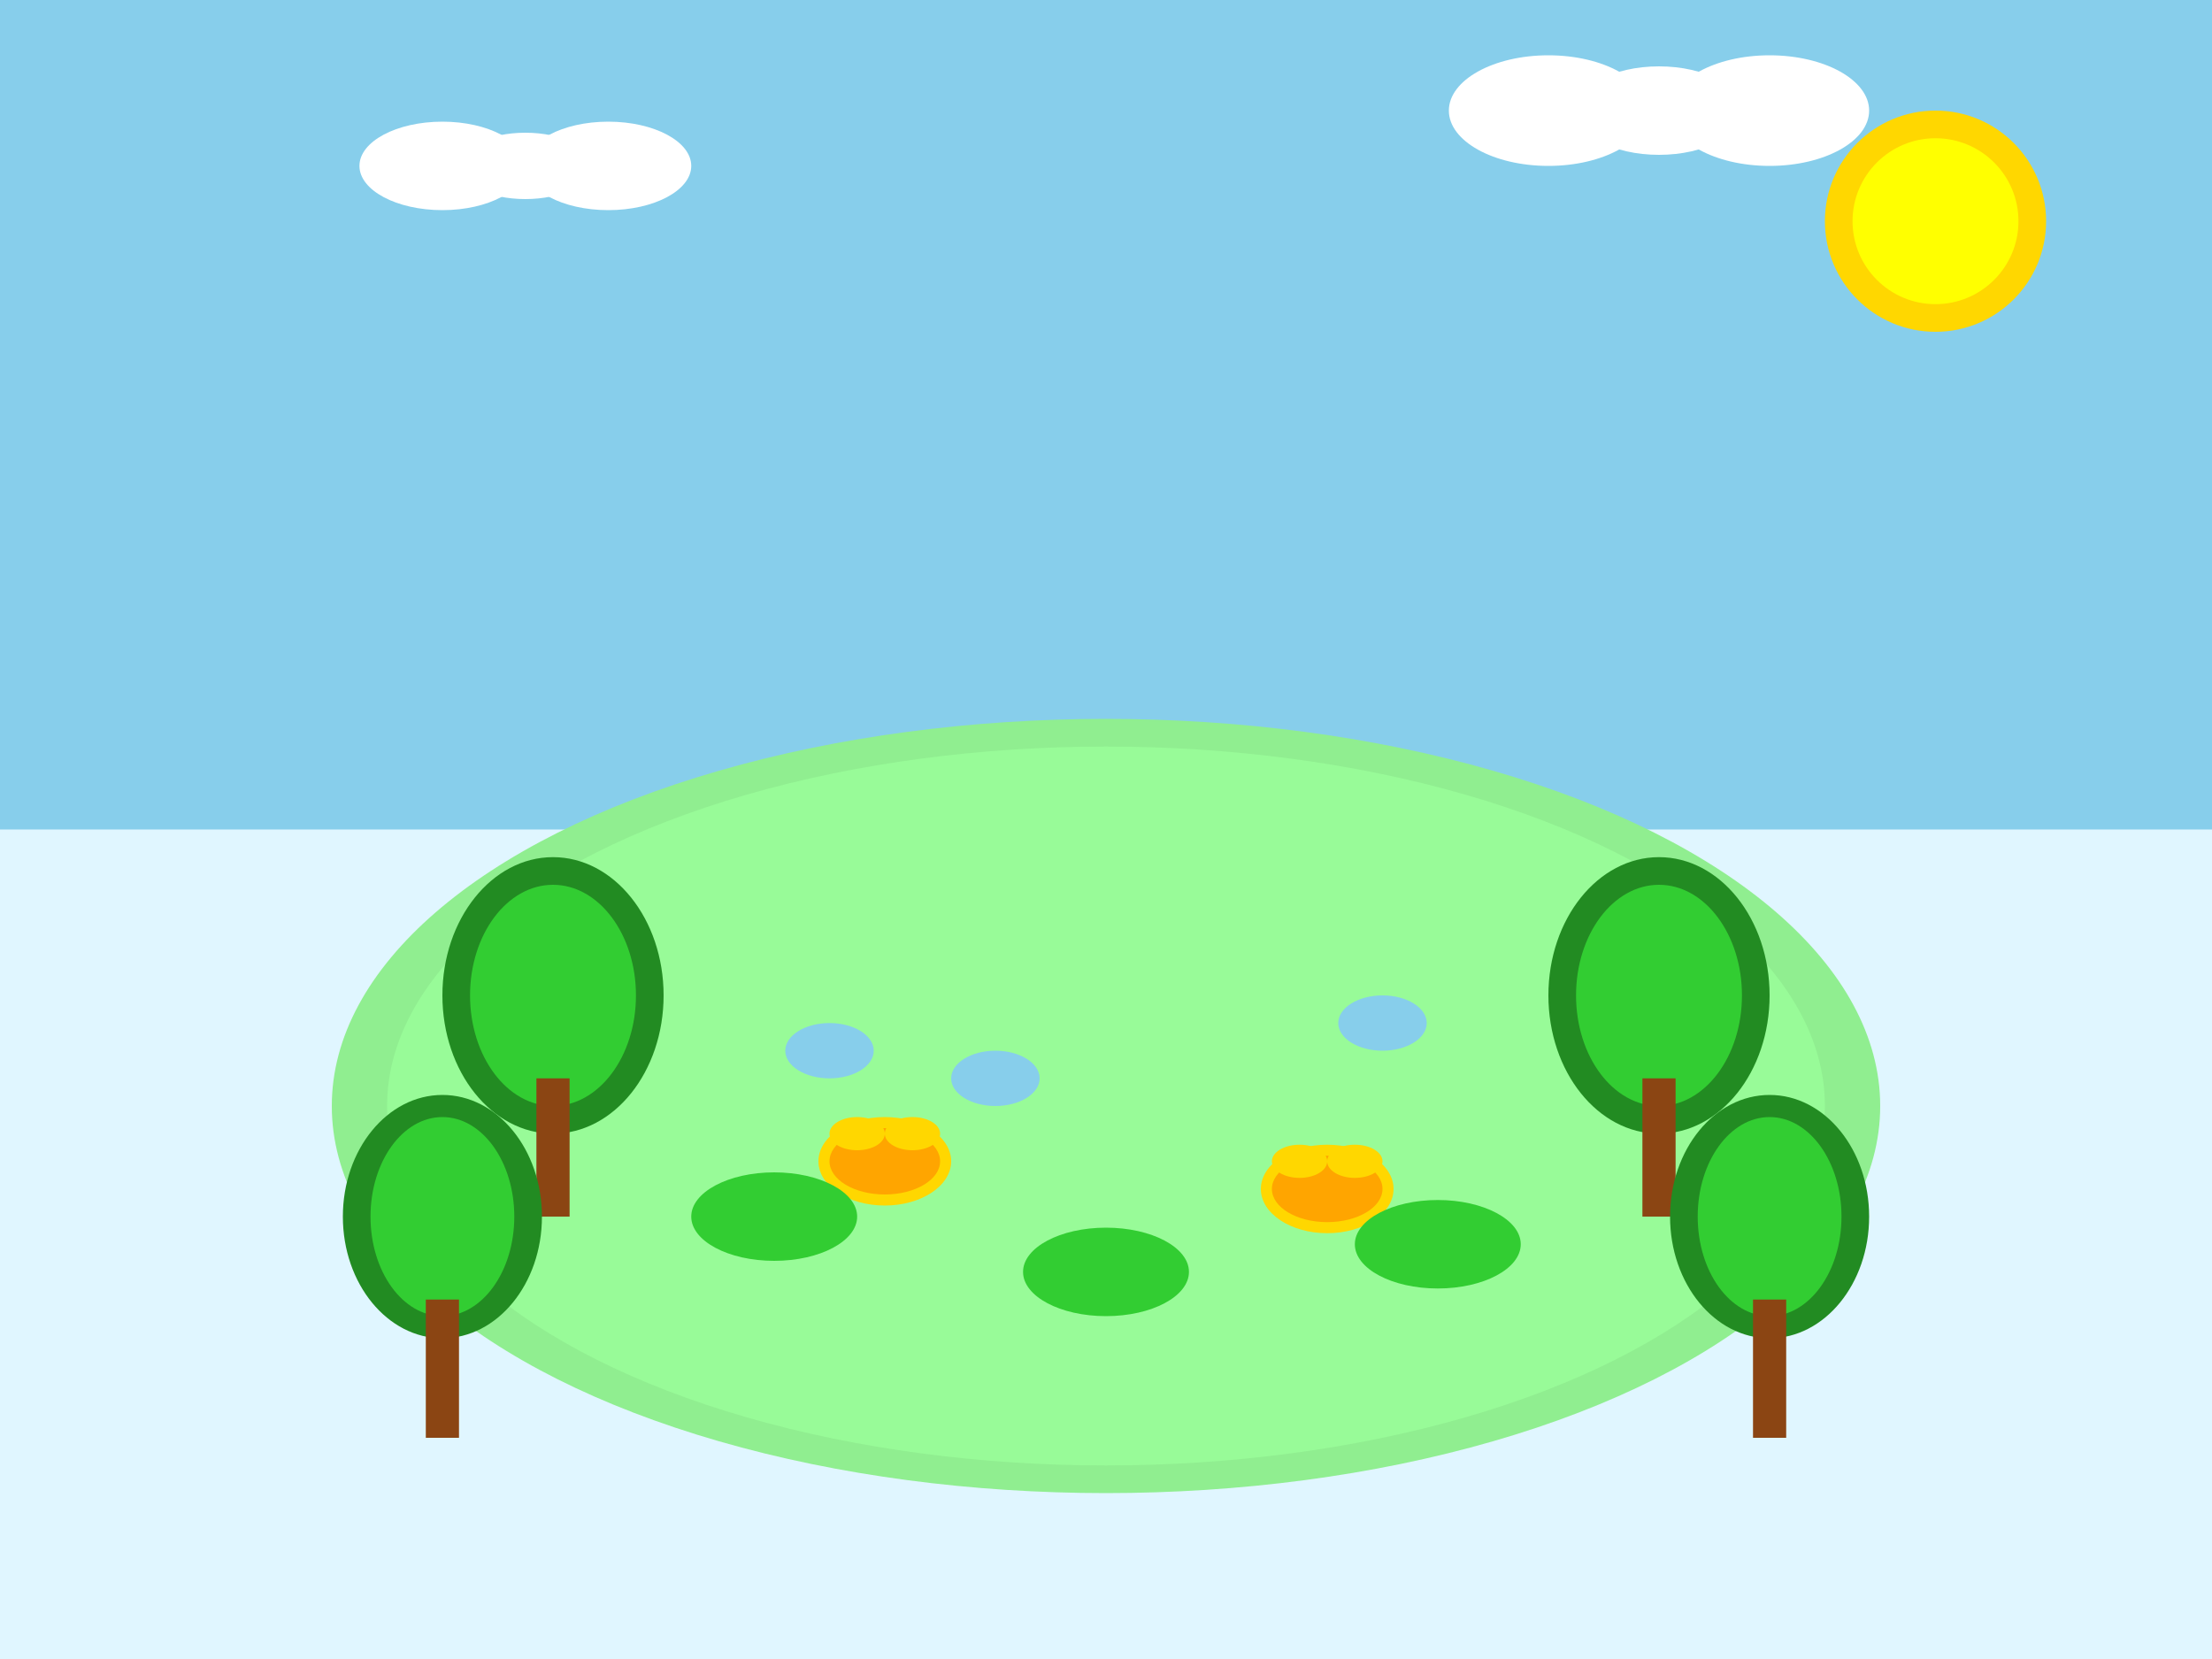 <svg width="400" height="300" viewBox="0 0 400 300" fill="none" xmlns="http://www.w3.org/2000/svg">
  <!-- Background -->
  <rect width="400" height="300" fill="#E0F6FF"/>
  
  <!-- Sky -->
  <rect x="0" y="0" width="400" height="150" fill="#87CEEB"/>
  
  <!-- Lake -->
  <ellipse cx="200" cy="200" rx="120" ry="60" fill="#4682B4"/>
  <ellipse cx="200" cy="200" rx="100" ry="50" fill="#5F9EA0"/>
  <ellipse cx="200" cy="200" rx="80" ry="40" fill="#87CEEB"/>
  
  <!-- Lake reflections -->
  <ellipse cx="200" cy="200" rx="60" ry="30" fill="#B0E0E6"/>
  <ellipse cx="200" cy="200" rx="40" ry="20" fill="#E0F6FF"/>
  
  <!-- Lake shore -->
  <ellipse cx="200" cy="200" rx="140" ry="70" fill="#90EE90"/>
  <ellipse cx="200" cy="200" rx="130" ry="65" fill="#98FB98"/>
  
  <!-- Trees around lake -->
  <ellipse cx="100" cy="180" rx="20" ry="25" fill="#228B22"/>
  <ellipse cx="100" cy="180" rx="15" ry="20" fill="#32CD32"/>
  <rect x="97" y="195" width="6" height="25" fill="#8B4513"/>
  
  <ellipse cx="300" cy="180" rx="20" ry="25" fill="#228B22"/>
  <ellipse cx="300" cy="180" rx="15" ry="20" fill="#32CD32"/>
  <rect x="297" y="195" width="6" height="25" fill="#8B4513"/>
  
  <ellipse cx="80" cy="220" rx="18" ry="22" fill="#228B22"/>
  <ellipse cx="80" cy="220" rx="13" ry="18" fill="#32CD32"/>
  <rect x="77" y="235" width="6" height="25" fill="#8B4513"/>
  
  <ellipse cx="320" cy="220" rx="18" ry="22" fill="#228B22"/>
  <ellipse cx="320" cy="220" rx="13" ry="18" fill="#32CD32"/>
  <rect x="317" y="235" width="6" height="25" fill="#8B4513"/>
  
  <!-- Birds on water -->
  <ellipse cx="150" cy="190" rx="8" ry="5" fill="#87CEEB"/>
  <ellipse cx="250" cy="185" rx="8" ry="5" fill="#87CEEB"/>
  <ellipse cx="180" cy="195" rx="8" ry="5" fill="#87CEEB"/>
  
  <!-- Ducks -->
  <ellipse cx="160" cy="210" rx="12" ry="8" fill="#FFD700"/>
  <ellipse cx="160" cy="210" rx="10" ry="6" fill="#FFA500"/>
  <ellipse cx="155" cy="205" rx="5" ry="3" fill="#FFD700"/>
  <ellipse cx="165" cy="205" rx="5" ry="3" fill="#FFD700"/>
  
  <ellipse cx="240" cy="215" rx="12" ry="8" fill="#FFD700"/>
  <ellipse cx="240" cy="215" rx="10" ry="6" fill="#FFA500"/>
  <ellipse cx="235" cy="210" rx="5" ry="3" fill="#FFD700"/>
  <ellipse cx="245" cy="210" rx="5" ry="3" fill="#FFD700"/>
  
  <!-- Lily pads -->
  <ellipse cx="140" cy="220" rx="15" ry="8" fill="#32CD32"/>
  <ellipse cx="260" cy="225" rx="15" ry="8" fill="#32CD32"/>
  <ellipse cx="200" cy="230" rx="15" ry="8" fill="#32CD32"/>
  
  <!-- Sun -->
  <circle cx="350" cy="40" r="20" fill="#FFD700"/>
  <circle cx="350" cy="40" r="15" fill="#FFFF00"/>
  
  <!-- Clouds -->
  <ellipse cx="80" cy="30" rx="15" ry="8" fill="white"/>
  <ellipse cx="95" cy="30" rx="12" ry="6" fill="white"/>
  <ellipse cx="110" cy="30" rx="15" ry="8" fill="white"/>
  
  <ellipse cx="280" cy="20" rx="18" ry="10" fill="white"/>
  <ellipse cx="300" cy="20" rx="15" ry="8" fill="white"/>
  <ellipse cx="320" cy="20" rx="18" ry="10" fill="white"/>
</svg>
